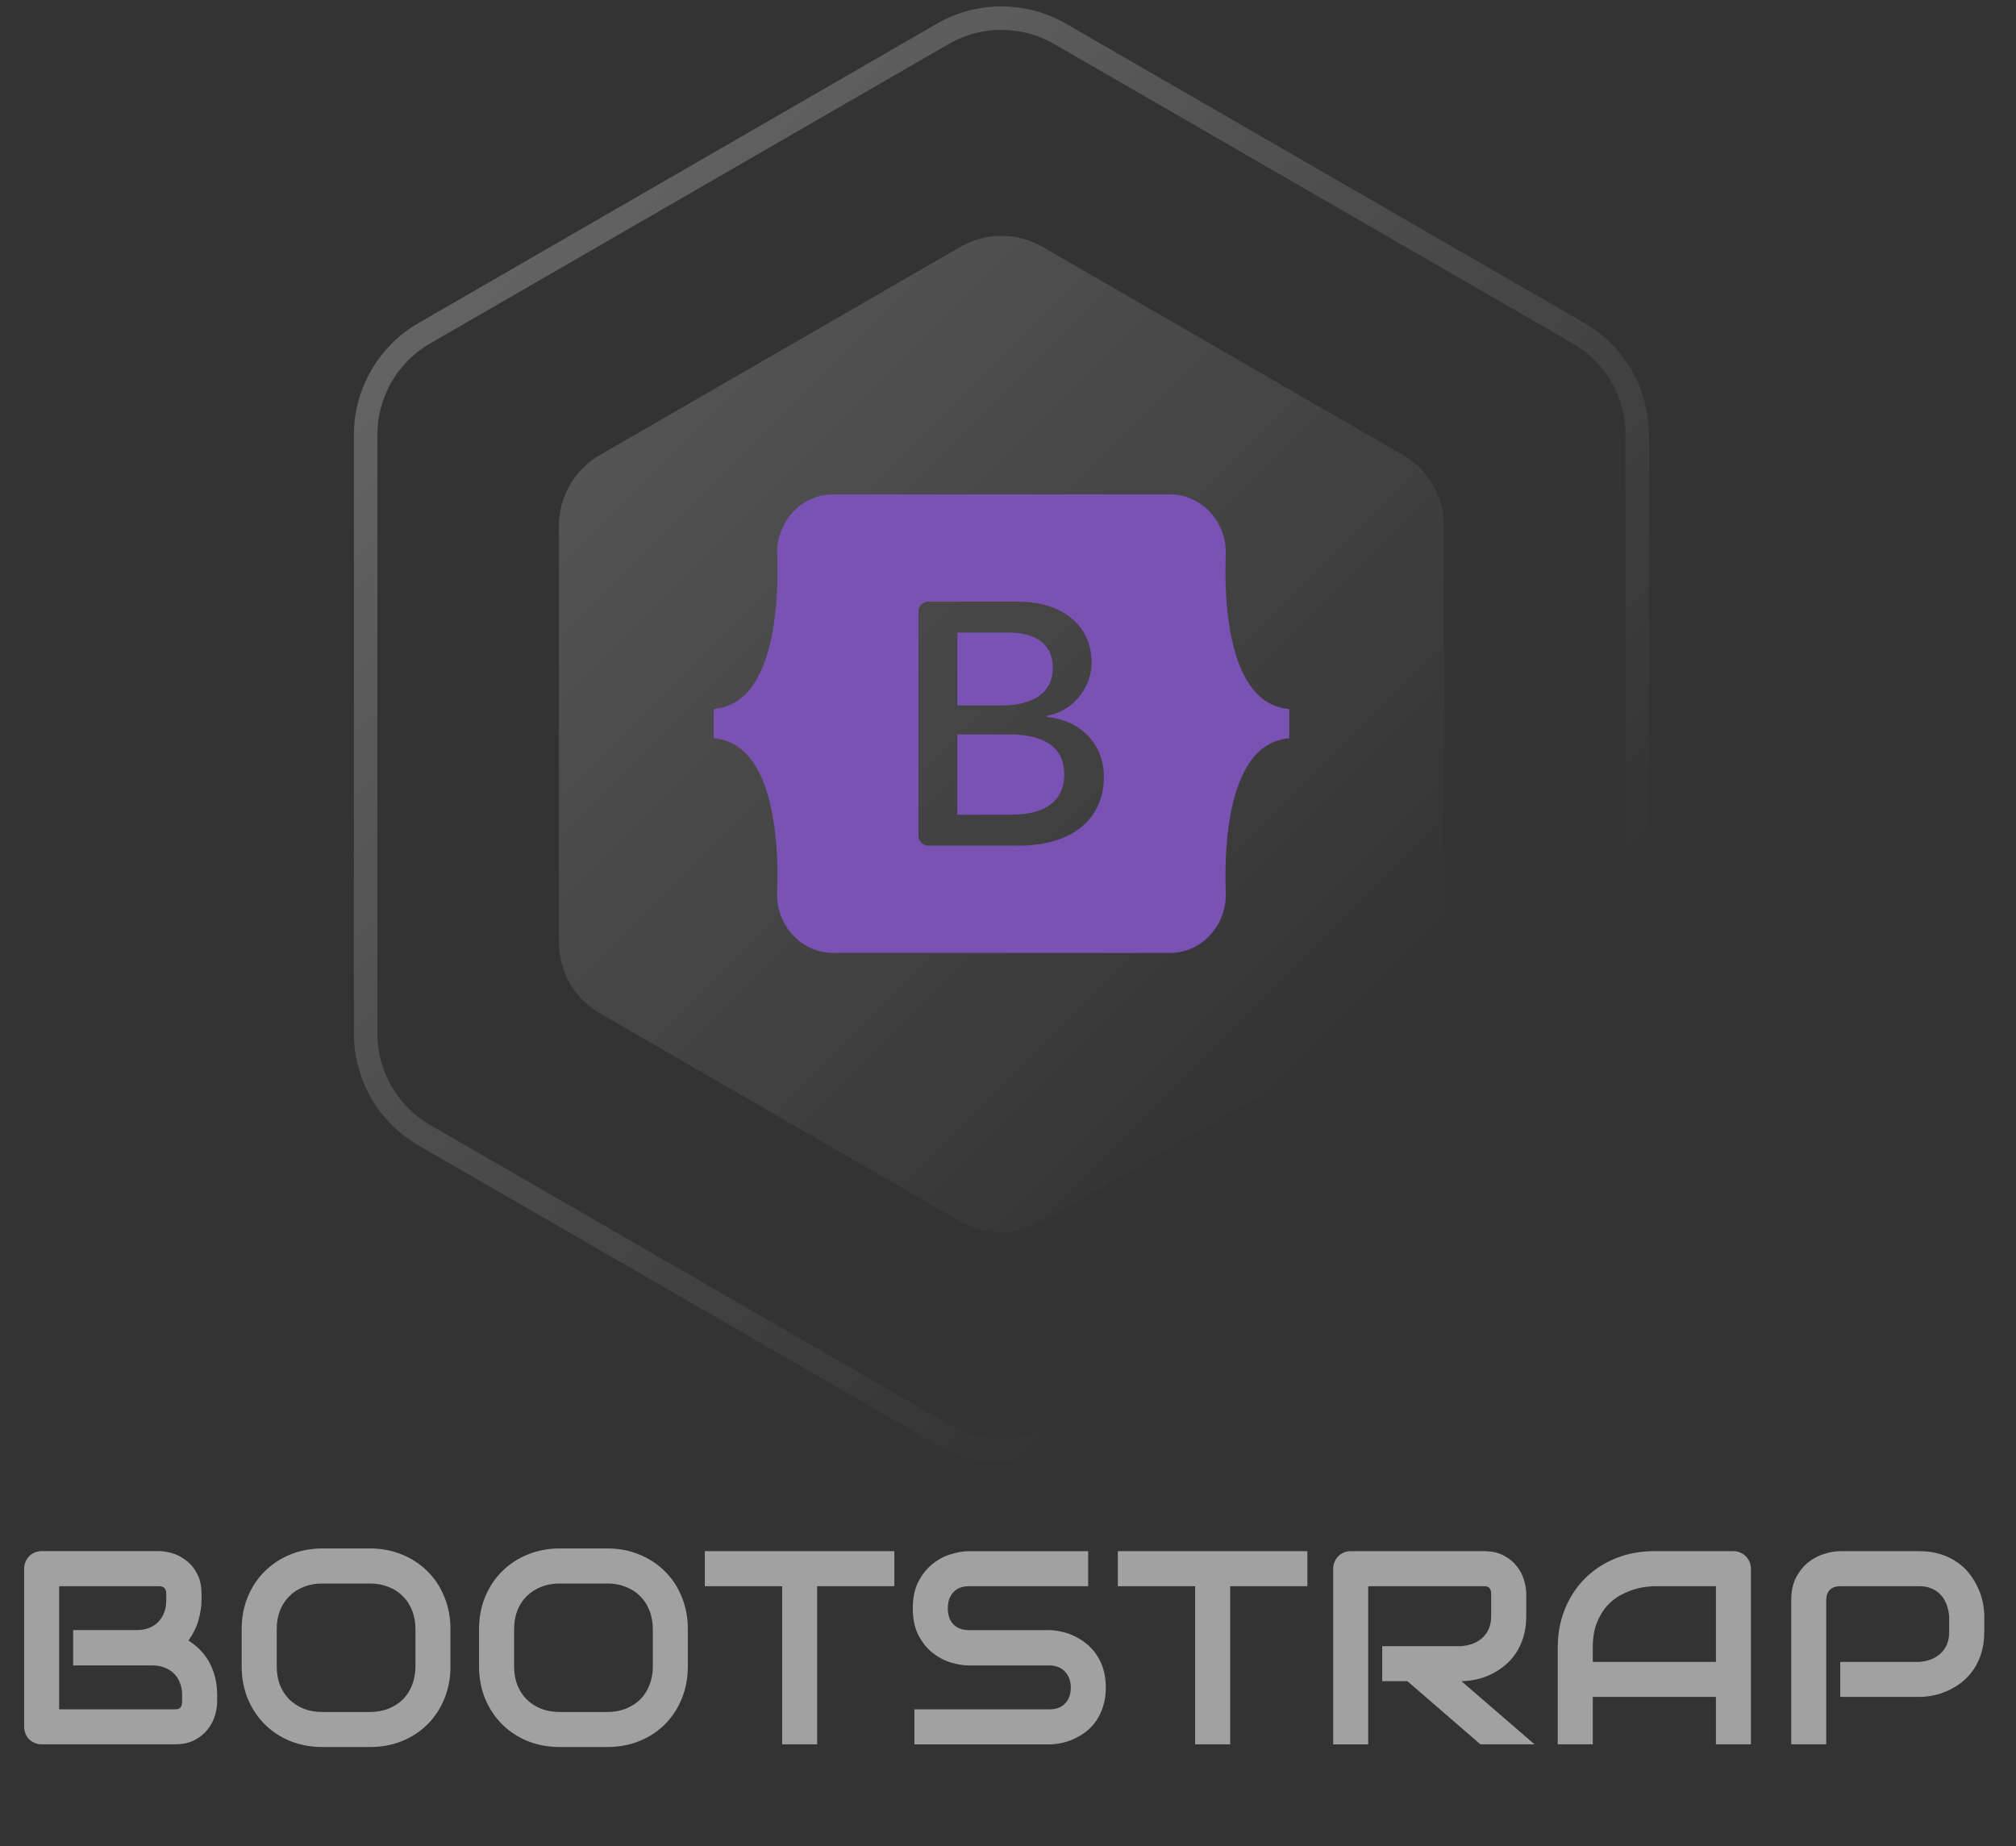 <svg xmlns="http://www.w3.org/2000/svg" width="95" height="87" fill="none"><rect width="100%" height="100%" fill="#333333" stroke="none"/><path stroke="url(#a)" stroke-opacity=".3" stroke-width="1.107" d="M44.422 1.598c1.713-.989 3.824-.989 5.537 0L74.383 15.699c1.713.989 2.769 2.817 2.769 4.795v28.202c0 1.978-1.055 3.806-2.769 4.795L49.96 67.593c-1.713.989-3.824.989-5.537 0L19.999 53.492c-1.713-.989-2.769-2.817-2.769-4.795V20.495c0-1.978 1.055-3.806 2.769-4.795L44.422 1.598Z"/><path fill="url(#b)" fill-opacity=".2" d="M45.264 11.629c1.192-.688 2.662-.688 3.854 0l16.999 9.814c1.192.688 1.927 1.961 1.927 3.338v19.628c0 1.377-.735 2.649-1.927 3.338l-16.999 9.814c-1.192.689-2.662.689-3.854 0l-16.999-9.814c-1.192-.688-1.927-1.961-1.927-3.338V24.781c0-1.377.735-2.649 1.927-3.338l16.999-9.814Z"/><g clip-path="url(#c)"><path fill="#7952B3" fill-rule="evenodd" d="M39.263 23.294c-1.548 0-2.693 1.355-2.641 2.823.049 1.413-.015 3.24-.475 4.731-.463 1.494-1.243 2.441-2.518 2.563v1.373c1.275.121 2.056 1.068 2.517 2.563.461 1.491.524 3.318.475 4.73-.051 1.469 1.094 2.824 2.642 2.824h15.858c1.548 0 2.693-1.355 2.641-2.824-.049-1.412.015-3.239.475-4.73.462-1.495 1.241-2.441 2.516-2.563v-1.373c-1.275-.122-2.054-1.069-2.516-2.563-.46-1.492-.523-3.319-.475-4.731.052-1.469-1.094-2.823-2.641-2.823H39.263ZM52.016 36.595c0 2.023-1.509 3.249-4.012 3.249h-4.262c-.122 0-.239-.048-.325-.135a.46.46 0 0 1-.135-.325V28.81a.46.46 0 0 1 .135-.325.46.46 0 0 1 .325-.134h4.238c2.087 0 3.458 1.13 3.458 2.867 0 1.218-.922 2.309-2.096 2.501v.063c1.599.175 2.675 1.283 2.675 2.812h-.001Zm-4.475-6.786H45.111v3.433h2.047c1.582 0 2.455-.637 2.455-1.777 0-1.067-.75-1.657-2.072-1.657Zm-2.43 4.795v3.783h2.52c1.647 0 2.52-.661 2.52-1.903 0-1.243-.897-1.879-2.626-1.879H45.111Z" clip-rule="evenodd"/></g><path fill="#A1A1A1" d="M10.233 80.192c0 .203-.036.421-.108.654-.068.233-.182.449-.343.647-.157.199-.362.366-.616.501-.254.131-.565.197-.933.197H1.969c-.118 0-.229-.021-.33-.064-.102-.042-.19-.099-.267-.171-.072-.076-.129-.165-.171-.267-.042-.102-.063-.212-.063-.33v-7.439c0-.114.021-.222.063-.324.042-.102.099-.191.171-.267.076-.076.165-.136.267-.178.102-.042.212-.064.33-.064h5.522c.203 0 .421.036.654.108.233.072.449.188.647.349.203.157.37.362.501.616.135.254.203.565.203.933v.311c0 .292-.049.607-.146.946-.097.334-.254.652-.47.952.186.114.36.252.521.413.165.161.309.347.432.559.123.212.22.451.292.717.072.267.108.561.108.882v.317Zm-1.65-.317c0-.216-.034-.408-.102-.578-.068-.173-.163-.322-.286-.444-.123-.123-.271-.216-.444-.279-.173-.068-.368-.102-.584-.102H3.448v-1.663h2.977c.216 0 .41-.032.584-.095.174-.068.322-.163.444-.286s.216-.269.279-.438c.068-.173.102-.368.102-.584v-.311c0-.237-.114-.355-.343-.355H2.787v5.802h5.446c.03 0 .066-.002.108-.006.042-.004.08-.017.114-.038.034-.021.063-.057.089-.108.025-.051.038-.121.038-.209v-.305Zm12.645-1.365c0 .554-.095 1.064-.286 1.53-.191.466-.455.868-.793 1.206-.339.339-.741.603-1.206.793-.461.186-.965.279-1.511.279H15.197c-.546 0-1.052-.093-1.517-.279-.466-.19-.868-.455-1.206-.793-.339-.339-.605-.741-.8-1.206-.191-.466-.286-.975-.286-1.53v-1.739c0-.55.095-1.058.286-1.524.195-.47.461-.872.8-1.206.339-.339.741-.603 1.206-.793.466-.19.971-.286 1.517-.286h2.234c.546 0 1.05.095 1.511.286.466.191.868.455 1.206.793.339.334.603.736.793 1.206.19.466.286.973.286 1.524v1.739Zm-1.65-1.739c0-.326-.053-.62-.159-.882-.102-.267-.247-.493-.438-.679-.186-.191-.413-.337-.679-.438-.262-.106-.552-.159-.87-.159H15.197c-.322 0-.616.053-.882.159-.262.102-.489.247-.679.438-.19.186-.339.413-.444.679-.102.262-.152.556-.152.882v1.739c0 .326.051.622.152.889.106.262.254.489.444.679.19.186.417.332.679.438.267.102.561.152.882.152h2.222c.322 0 .614-.051.876-.152.267-.106.495-.252.685-.438.191-.19.337-.417.438-.679.106-.267.159-.563.159-.889v-1.739Zm12.835 1.739c0 .554-.095 1.064-.286 1.53-.19.466-.455.868-.793 1.206-.339.339-.741.603-1.206.793-.461.186-.965.279-1.511.279h-2.234c-.546 0-1.052-.093-1.517-.279-.466-.19-.868-.455-1.206-.793-.339-.339-.605-.741-.8-1.206-.19-.466-.286-.975-.286-1.53v-1.739c0-.55.095-1.058.286-1.524.195-.47.461-.872.8-1.206.339-.339.741-.603 1.206-.793.466-.19.971-.286 1.517-.286h2.234c.546 0 1.049.095 1.511.286.466.191.868.455 1.206.793.339.334.603.736.793 1.206.191.466.286.973.286 1.524v1.739Zm-1.65-1.739c0-.326-.053-.62-.159-.882-.102-.267-.248-.493-.438-.679-.186-.191-.413-.337-.679-.438-.262-.106-.552-.159-.87-.159h-2.234c-.322 0-.616.053-.882.159-.262.102-.489.247-.679.438-.191.186-.339.413-.444.679-.102.262-.152.556-.152.882v1.739c0 .326.051.622.152.889.106.262.254.489.444.679.19.186.417.332.679.438.267.102.561.152.882.152h2.222c.322 0 .614-.051.876-.152.267-.106.495-.252.686-.438.19-.19.336-.417.438-.679.106-.267.159-.563.159-.889v-1.739Zm11.381-2.031h-3.637v7.452h-1.65v-7.452h-3.643v-1.65h8.931v1.65Zm9.966 4.774c0 .326-.042.62-.127.882-.08.258-.188.487-.324.685-.136.199-.294.368-.476.508-.182.14-.37.254-.565.343-.195.089-.394.154-.597.197-.199.042-.387.064-.565.064h-6.367v-1.65h6.367c.317 0 .563-.093.736-.279.178-.186.267-.436.267-.749 0-.152-.023-.292-.07-.419-.046-.127-.114-.237-.203-.33-.085-.093-.19-.165-.317-.216-.123-.051-.26-.076-.413-.076h-3.796c-.267 0-.554-.047-.863-.14-.309-.097-.597-.252-.863-.463-.262-.212-.482-.489-.66-.832-.173-.343-.26-.762-.26-1.257 0-.495.087-.912.26-1.25.178-.343.398-.62.66-.832.267-.216.554-.37.863-.463.309-.097.597-.146.863-.146h5.618v1.65h-5.618c-.313 0-.559.095-.736.286-.173.19-.26.442-.26.755 0 .317.087.569.26.755.178.182.423.273.736.273h3.809c.178.004.366.03.565.076.199.042.396.11.59.203.199.093.387.212.565.355.178.14.334.309.47.508.14.199.25.427.33.686.08.258.121.55.121.876Zm9.496-4.774h-3.637v7.452h-1.65v-7.452h-3.643v-1.65h8.931v1.65Zm10.315 1.409c0 .377-.047.713-.14 1.009-.093.296-.22.559-.381.787-.157.224-.339.417-.546.578-.207.161-.425.294-.654.4-.224.102-.453.176-.686.222-.229.047-.444.07-.647.07l3.447 2.977h-2.552l-3.441-2.977h-1.187v-1.65h3.732c.207-.017.396-.059.565-.127.173-.072.322-.167.444-.286.127-.118.224-.26.292-.425.068-.169.102-.362.102-.578v-1.041c0-.093-.013-.163-.038-.209-.021-.051-.051-.087-.089-.108-.034-.025-.072-.04-.114-.044-.038-.004-.074-.006-.108-.006h-5.446v7.452h-1.65v-8.271c0-.114.021-.222.064-.324.042-.102.099-.191.171-.267.076-.076.165-.136.267-.178.102-.042.211-.064.33-.064h6.265c.368 0 .679.068.933.203.254.131.459.298.616.501.161.199.275.415.343.647.072.233.108.451.108.654v1.054Zm10.588 6.043h-1.65v-2.234h-5.802v2.234H73.405V77.64c0-.664.114-1.276.343-1.835.229-.559.546-1.039.952-1.441.406-.402.886-.715 1.441-.939.554-.224 1.159-.337 1.815-.337h3.72c.114 0 .222.021.324.064.102.042.19.102.267.178.076.076.135.165.178.267.042.102.064.209.064.324v8.271Zm-7.452-3.885h5.802v-3.567h-2.901c-.051 0-.159.009-.324.025-.161.013-.349.049-.565.108-.212.059-.436.15-.673.273-.237.123-.455.292-.654.508-.199.216-.364.487-.495.812-.127.322-.19.713-.19 1.174v.666Zm18.446-1.409c0 .377-.046.713-.14 1.009-.093.296-.22.559-.381.787-.157.224-.339.417-.546.578-.207.161-.425.292-.654.394-.224.102-.453.176-.686.222-.229.046-.444.07-.647.07h-3.732v-1.65h3.732c.212-.017.402-.059.571-.127.173-.072.322-.167.444-.286.123-.118.218-.26.286-.425.068-.169.102-.36.102-.571v-.749c-.021-.207-.066-.398-.133-.571-.068-.173-.161-.322-.279-.444-.114-.123-.254-.218-.419-.286-.165-.072-.355-.108-.571-.108h-3.72c-.22 0-.387.057-.501.171-.114.114-.171.279-.171.495v6.786h-1.65v-6.786c0-.423.076-.783.229-1.079.157-.296.349-.535.578-.717.233-.182.484-.313.755-.394.271-.085.52-.127.749-.127h3.732c.372 0 .707.049 1.003.146.296.093.556.22.781.381.229.157.421.339.578.546.161.207.292.425.394.654.106.224.182.453.229.686.046.229.07.444.07.647v.749Z"/><defs><linearGradient id="a" x1="12.595" x2="81.787" y1="0" y2="69.191" gradientUnits="userSpaceOnUse"><stop stop-color="#fff"/><stop offset=".766" stop-color="#fff" stop-opacity="0"/></linearGradient><linearGradient id="b" x1="23.113" x2="71.27" y1="10.516" y2="58.673" gradientUnits="userSpaceOnUse"><stop stop-color="#fff"/><stop offset=".828" stop-color="#fff" stop-opacity="0"/></linearGradient><clipPath id="c"><path fill="#fff" d="M33.63 21.034h27.123v27.123h-27.123z"/></clipPath></defs></svg>